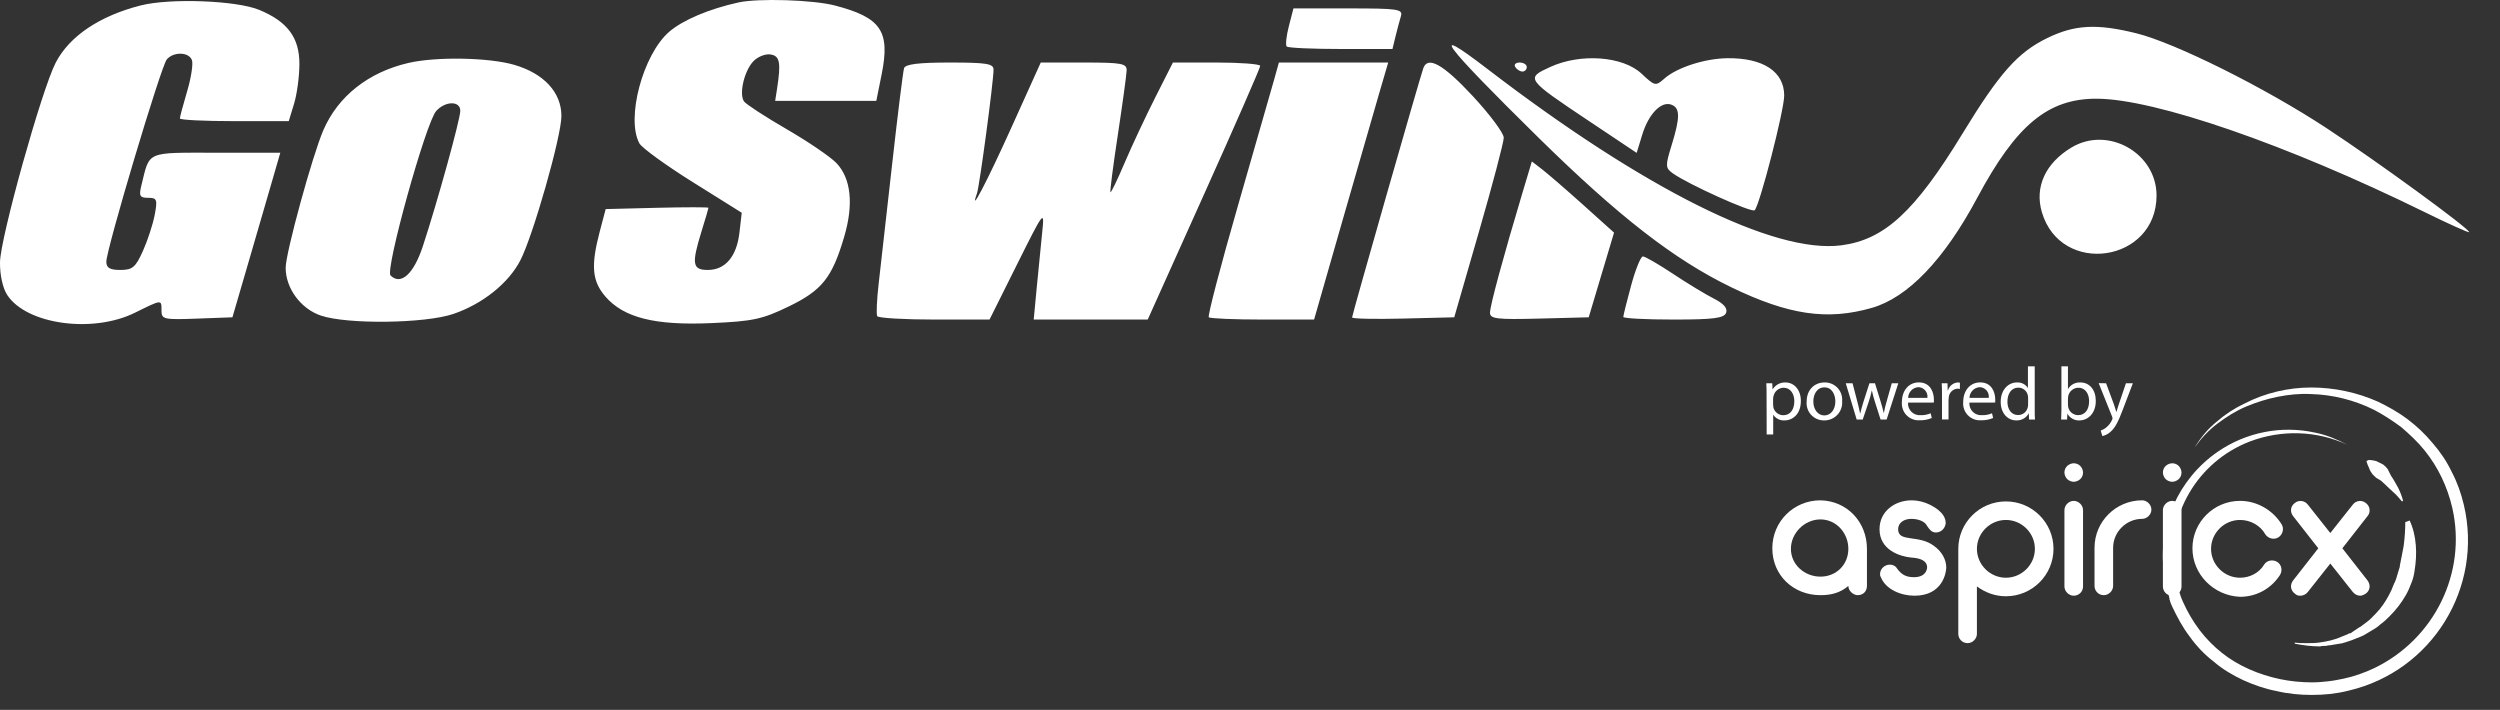 <svg width="162" height="46" viewBox="0 0 162 46" fill="none" xmlns="http://www.w3.org/2000/svg">
<rect x="0" y="0" width="162" height="46" fill="#333333" stroke="none"/>
<path fill-rule="evenodd" clip-rule="evenodd" d="M9.124 0.351C6.457 1.028 4.503 2.341 3.611 4.057C2.706 5.798 0.022 15.411 0 16.99C-0.011 17.832 0.18 18.683 0.48 19.133C1.746 21.028 6.003 21.614 8.733 20.269C10.519 19.389 10.465 19.393 10.465 20.135C10.465 20.691 10.619 20.726 12.763 20.646L15.061 20.561L16.042 17.201C16.581 15.352 17.279 12.953 17.593 11.868L18.164 9.896H14.009C9.405 9.896 9.718 9.759 9.162 12.014C8.993 12.7 9.057 12.818 9.598 12.818C10.17 12.818 10.213 12.927 10.027 13.913C9.914 14.516 9.572 15.568 9.266 16.251C8.787 17.322 8.586 17.493 7.8 17.493C7.118 17.493 6.89 17.359 6.89 16.96C6.89 16.15 10.432 4.296 10.806 3.854C11.242 3.339 12.229 3.361 12.436 3.89C12.527 4.122 12.389 5.03 12.129 5.907C11.869 6.784 11.656 7.58 11.656 7.676C11.656 7.772 13.244 7.85 15.184 7.85H18.711L19.056 6.721C19.246 6.099 19.401 4.935 19.401 4.133C19.401 2.434 18.626 1.395 16.795 0.639C15.322 0.03 11.024 -0.131 9.124 0.351ZM47.849 0.16C45.958 0.575 44.246 1.299 43.368 2.056C41.662 3.526 40.552 7.677 41.434 9.292C41.592 9.582 43.149 10.712 44.893 11.802L48.065 13.786L47.917 15.067C47.739 16.621 47.002 17.493 45.866 17.493C44.866 17.493 44.804 17.11 45.462 14.982C45.706 14.194 45.907 13.511 45.909 13.465C45.911 13.42 44.413 13.42 42.58 13.465L39.248 13.548L38.862 15.009C38.281 17.213 38.365 18.208 39.219 19.203C40.407 20.587 42.426 21.098 46.084 20.938C48.78 20.82 49.389 20.691 51.089 19.869C53.269 18.817 53.923 17.997 54.707 15.332C55.324 13.235 55.147 11.561 54.203 10.569C53.821 10.167 52.369 9.178 50.976 8.371C49.584 7.564 48.34 6.755 48.213 6.573C47.88 6.098 48.217 4.621 48.804 3.985C49.079 3.686 49.58 3.48 49.917 3.527C50.538 3.614 50.62 4.047 50.345 5.805L50.231 6.535H53.508H56.785L57.13 4.822C57.694 2.019 57.099 1.139 54.111 0.359C52.694 -0.012 49.141 -0.124 47.849 0.16ZM83.517 1.7C83.352 2.335 83.291 2.927 83.381 3.015C83.471 3.103 85.049 3.175 86.888 3.175H90.232L90.427 2.371C90.535 1.93 90.692 1.338 90.777 1.057C90.919 0.59 90.623 0.545 87.374 0.545H83.815L83.517 1.7ZM132.654 2.47C130.742 3.405 129.559 4.74 127.164 8.667C124.082 13.718 122.112 15.533 119.316 15.897C114.974 16.462 106.546 12.261 96.371 4.458C92.494 1.485 93.46 2.784 99.671 8.897C104.879 14.022 108.504 16.836 112.19 18.616C115.913 20.414 118.408 20.779 121.296 19.95C123.633 19.28 125.984 16.824 128.127 12.814C130.651 8.093 132.711 6.385 135.872 6.396C139.643 6.408 148.221 9.374 157.096 13.734C158.693 14.518 160 15.107 160 15.043C160 14.804 154.081 10.486 150.766 8.307C146.759 5.674 140.942 2.774 138.416 2.152C135.857 1.521 134.435 1.6 132.654 2.47ZM26.471 4.077C23.875 4.678 21.907 6.231 20.953 8.435C20.243 10.074 18.513 16.388 18.511 17.347C18.509 18.679 19.484 20.005 20.793 20.45C22.507 21.031 27.559 20.967 29.39 20.339C31.273 19.694 32.947 18.356 33.713 16.881C34.54 15.293 36.38 8.831 36.38 7.519C36.38 5.99 35.25 4.763 33.325 4.202C31.68 3.723 28.273 3.661 26.471 4.077ZM100.463 4.336C98.845 5.075 98.868 5.107 102.971 7.847L106.056 9.907L106.414 8.737C106.827 7.383 107.649 6.535 108.307 6.783C108.878 6.998 108.88 7.603 108.316 9.426C107.908 10.745 107.914 10.885 108.394 11.229C109.38 11.937 113.518 13.804 113.701 13.624C114.03 13.302 115.615 7.146 115.616 6.191C115.616 4.645 114.256 3.749 111.948 3.772C110.476 3.787 108.661 4.373 107.846 5.097C107.287 5.593 107.232 5.581 106.371 4.772C105.166 3.64 102.428 3.437 100.463 4.336ZM58.584 4.417C58.519 4.618 58.171 7.412 57.812 10.626C57.452 13.84 57.059 17.325 56.939 18.369C56.818 19.414 56.775 20.367 56.844 20.488C56.913 20.608 58.578 20.707 60.546 20.707H64.122L65.907 17.128C67.647 13.64 67.688 13.585 67.539 15.009C67.454 15.813 67.295 17.424 67.185 18.588L66.985 20.707H70.679H74.373L78.019 12.598C80.025 8.139 81.664 4.391 81.662 4.271C81.66 4.15 80.386 4.052 78.831 4.052H76.005L74.86 6.316C74.231 7.562 73.337 9.47 72.874 10.556C72.412 11.643 71.999 12.498 71.957 12.456C71.915 12.414 72.131 10.736 72.437 8.727C72.742 6.718 72.998 4.844 73.006 4.563C73.018 4.112 72.693 4.052 70.23 4.052H67.441L65.561 8.215C63.952 11.78 62.778 14.027 63.309 12.525C63.475 12.056 64.381 5.284 64.381 4.513C64.381 4.125 63.931 4.052 61.542 4.052C59.532 4.052 58.668 4.158 58.584 4.417ZM82.567 5.147C82.399 5.75 81.342 9.431 80.219 13.326C79.096 17.222 78.246 20.477 78.329 20.558C78.412 20.64 79.982 20.707 81.817 20.707H85.153L86.976 14.352C87.978 10.856 89.059 7.109 89.378 6.024L89.956 4.052H86.414H82.872L82.567 5.147ZM92.231 4.417C92.005 5.045 87.615 20.405 87.615 20.57C87.615 20.656 89.105 20.689 90.925 20.643L94.235 20.561L95.838 15.009C96.719 11.956 97.442 9.217 97.443 8.923C97.444 8.629 96.54 7.415 95.435 6.226C93.525 4.171 92.523 3.605 92.231 4.417ZM98.19 4.344C98.291 4.505 98.5 4.636 98.654 4.636C98.809 4.636 98.935 4.505 98.935 4.344C98.935 4.183 98.726 4.052 98.47 4.052C98.215 4.052 98.089 4.183 98.19 4.344ZM29.827 7.179C29.827 7.725 28.351 13.065 27.404 15.945C26.809 17.757 25.979 18.51 25.306 17.851C24.944 17.495 27.599 7.931 28.266 7.193C28.861 6.534 29.827 6.526 29.827 7.179ZM134.233 9.557C132.545 10.57 131.835 12.114 132.311 13.741C133.532 17.916 139.744 17.019 139.744 12.668C139.744 9.915 136.598 8.139 134.233 9.557ZM98.67 12.443C97.411 16.644 96.552 19.817 96.552 20.263C96.552 20.663 96.991 20.715 99.75 20.644L102.948 20.561L103.769 17.817L104.59 15.074L102.616 13.299C101.53 12.323 100.332 11.286 99.953 10.993L99.264 10.461L98.67 12.443ZM105.699 18.49C105.419 19.521 105.19 20.442 105.19 20.536C105.19 20.63 106.65 20.707 108.435 20.707C111.037 20.707 111.713 20.62 111.851 20.271C111.963 19.983 111.697 19.672 111.063 19.352C110.536 19.087 109.342 18.362 108.409 17.742C107.476 17.123 106.599 16.616 106.46 16.616C106.322 16.616 105.979 17.459 105.699 18.49Z" fill="white"/>
<g clip-path="url(#clip0_908_2726)">
<path d="M156.146 33.728C156.606 34.717 156.642 35.918 156.465 36.977C156.429 37.26 156.358 37.543 156.252 37.79C156.146 38.072 156.039 38.32 155.897 38.567C155.614 39.062 155.259 39.521 154.869 39.909C154.657 40.121 154.479 40.298 154.231 40.474C154.125 40.58 154.019 40.651 153.912 40.721C153.841 40.757 153.806 40.792 153.735 40.828C153.664 40.863 153.629 40.898 153.558 40.934L153.381 41.039C153.31 41.075 153.274 41.11 153.203 41.145C153.097 41.216 152.955 41.251 152.813 41.322C152.742 41.357 152.672 41.357 152.636 41.393C152.565 41.428 152.494 41.428 152.459 41.463L152.246 41.534L152.033 41.605L151.927 41.64C151.892 41.64 151.856 41.64 151.821 41.675L151.608 41.711C151.537 41.711 151.466 41.746 151.395 41.746C151.324 41.746 151.254 41.781 151.183 41.781L150.97 41.816C150.899 41.816 150.828 41.816 150.757 41.852C150.615 41.852 150.474 41.852 150.332 41.887C149.8 41.887 149.233 41.816 148.701 41.711V41.64C148.949 41.675 149.233 41.675 149.481 41.675C149.729 41.675 150.013 41.675 150.261 41.64C150.793 41.569 151.289 41.463 151.75 41.251L151.927 41.181L152.104 41.11C152.175 41.075 152.211 41.039 152.282 41.039C152.352 41.039 152.388 40.969 152.459 40.934C152.565 40.863 152.672 40.792 152.778 40.721C152.813 40.686 152.884 40.651 152.955 40.616L153.097 40.51C153.132 40.474 153.203 40.439 153.239 40.404C153.274 40.368 153.345 40.333 153.381 40.298C153.487 40.227 153.593 40.121 153.664 40.05C153.841 39.874 154.019 39.697 154.196 39.485C154.515 39.097 154.763 38.673 154.976 38.214C155.011 38.143 155.011 38.108 155.047 38.037C155.082 37.967 155.082 37.931 155.118 37.861C155.118 37.825 155.153 37.79 155.153 37.79L155.188 37.719C155.224 37.649 155.224 37.613 155.259 37.543C155.33 37.295 155.401 37.084 155.472 36.836L155.508 36.73V36.695V36.66L155.543 36.483L155.578 36.306C155.578 36.236 155.614 36.165 155.614 36.13C155.649 35.883 155.72 35.635 155.756 35.388C155.827 34.858 155.862 34.328 155.862 33.834L156.146 33.728Z" fill="white"/>
<path d="M153.486 29.807C153.663 29.807 153.84 29.842 153.982 29.878C154.053 29.913 154.124 29.948 154.195 29.984C154.265 30.019 154.336 30.054 154.407 30.09C154.478 30.125 154.514 30.196 154.584 30.231C154.62 30.302 154.691 30.337 154.726 30.408C154.762 30.478 154.797 30.549 154.833 30.619C154.868 30.69 154.904 30.761 154.939 30.831C155.116 31.079 155.258 31.361 155.4 31.608C155.542 31.891 155.648 32.174 155.719 32.456L155.648 32.492C155.471 32.28 155.258 32.032 155.045 31.856C154.833 31.644 154.62 31.467 154.407 31.255C154.301 31.149 154.195 31.079 154.053 31.008C153.982 30.973 153.946 30.937 153.876 30.867C153.84 30.831 153.769 30.761 153.734 30.726C153.663 30.619 153.556 30.478 153.521 30.337C153.45 30.196 153.379 30.019 153.344 29.878L153.486 29.807Z" fill="white"/>
<path d="M152.104 28.819C150.118 27.9 147.85 27.83 145.794 28.607C142.39 29.913 140.334 33.41 140.902 37.048C140.937 37.401 141.043 37.719 141.114 38.073L141.291 38.567V38.602L141.327 38.673C141.327 38.708 141.362 38.744 141.362 38.779C141.398 38.85 141.433 38.956 141.469 39.026C141.752 39.662 142.107 40.263 142.532 40.828C142.958 41.393 143.454 41.887 143.986 42.311C144.517 42.735 145.12 43.088 145.758 43.371C146.396 43.653 147.07 43.865 147.743 44.007C148.417 44.148 149.126 44.218 149.835 44.218C150.189 44.218 150.544 44.183 150.863 44.148C151.217 44.112 151.536 44.042 151.891 43.971C152.564 43.83 153.238 43.583 153.841 43.3C157.74 41.428 159.867 37.119 158.91 32.916C158.591 31.538 157.988 30.267 157.102 29.172C156.677 28.642 156.145 28.147 155.613 27.688C155.046 27.264 154.443 26.876 153.841 26.558C152.564 25.922 151.146 25.569 149.728 25.534C149.019 25.498 148.311 25.569 147.602 25.71C146.893 25.852 146.219 26.064 145.545 26.346C144.872 26.629 144.269 27.017 143.702 27.441C143.135 27.865 142.639 28.395 142.213 28.995C142.603 28.359 143.064 27.794 143.631 27.335C144.198 26.841 144.801 26.452 145.475 26.134C146.786 25.463 148.275 25.11 149.764 25.11C151.253 25.11 152.742 25.428 154.089 26.028C154.762 26.346 155.436 26.735 156.003 27.159C156.606 27.618 157.137 28.112 157.634 28.713C158.13 29.278 158.555 29.913 158.875 30.585C159.229 31.256 159.477 31.962 159.654 32.704C160.931 38.073 157.598 43.477 152.21 44.748C152.175 44.748 152.104 44.783 152.068 44.783C151.324 44.96 150.579 45.031 149.799 45.031C149.055 45.031 148.275 44.96 147.531 44.783C146.786 44.642 146.077 44.395 145.368 44.077C144.695 43.759 144.021 43.371 143.454 42.876C142.851 42.417 142.32 41.852 141.894 41.252C141.433 40.651 141.079 39.98 140.76 39.309C140.724 39.238 140.689 39.132 140.653 39.062C140.653 39.026 140.618 38.991 140.618 38.92L140.582 38.85V38.814V38.779L140.441 38.214C140.334 37.861 140.263 37.472 140.228 37.119C139.803 34.081 141.15 31.044 143.702 29.278C145.545 28.006 147.85 27.547 150.048 28.041C150.757 28.183 151.43 28.465 152.104 28.819Z" fill="white"/>
<path d="M120.978 35.565V37.967C120.978 38.32 120.73 38.567 120.376 38.567C120.128 38.567 119.773 38.32 119.773 37.967C119.241 38.426 118.639 38.567 117.965 38.567C116.228 38.567 114.846 37.296 114.846 35.53C114.846 33.799 116.228 32.421 117.965 32.421C119.702 32.457 120.978 33.834 120.978 35.565ZM119.773 35.565C119.773 34.541 118.993 33.658 117.965 33.658C116.937 33.658 116.051 34.541 116.051 35.565C116.051 36.589 116.937 37.366 117.965 37.366C118.993 37.366 119.773 36.589 119.773 35.565Z" fill="white"/>
<path d="M126.118 36.766C126.118 37.119 125.87 38.602 124.062 38.602C123.211 38.602 122.183 38.214 121.864 37.366C121.828 37.331 121.828 37.26 121.828 37.19C121.828 36.872 122.112 36.589 122.467 36.589C122.644 36.589 122.821 36.66 122.927 36.837C123.211 37.225 123.495 37.402 124.026 37.402C124.806 37.402 124.877 36.872 124.877 36.766C124.877 36.342 124.452 36.165 123.849 36.13C123.105 36.059 121.793 35.636 121.793 34.293C121.793 33.128 122.786 32.421 123.884 32.421C124.274 32.421 124.7 32.527 125.054 32.704C125.161 32.775 126.082 33.163 126.082 33.905C126.047 34.223 125.799 34.505 125.444 34.505C125.161 34.505 125.019 34.293 124.877 34.081C124.7 33.728 124.204 33.622 123.849 33.622C123.388 33.622 122.998 33.87 122.998 34.293C122.998 35.176 124.345 34.611 125.338 35.388C125.834 35.742 126.118 36.271 126.118 36.766Z" fill="white"/>
<path d="M128.104 38.002V41.075C128.104 41.392 127.82 41.675 127.501 41.675C127.147 41.675 126.898 41.392 126.898 41.075V35.565C126.898 33.869 128.281 32.492 129.983 32.492C131.684 32.492 133.067 33.869 133.067 35.565C133.067 37.26 131.684 38.638 129.983 38.638C129.274 38.638 128.635 38.39 128.104 38.002ZM128.104 35.565C128.104 36.589 128.955 37.437 129.983 37.437C131.011 37.437 131.861 36.589 131.861 35.565C131.861 34.54 131.011 33.693 129.983 33.693C128.955 33.693 128.104 34.54 128.104 35.565Z" fill="white"/>
<path d="M133.953 31.044C133.846 30.938 133.775 30.761 133.775 30.62C133.775 30.443 133.846 30.302 133.953 30.196C134.059 30.09 134.236 30.02 134.378 30.02C134.555 30.02 134.697 30.09 134.803 30.196C134.91 30.302 134.981 30.479 134.981 30.62C134.981 30.797 134.91 30.938 134.803 31.044C134.697 31.15 134.52 31.22 134.378 31.22C134.236 31.22 134.059 31.15 133.953 31.044ZM133.775 38.002V33.057C133.775 32.739 134.059 32.457 134.378 32.457C134.697 32.457 134.981 32.739 134.981 33.057V38.002C134.981 38.355 134.697 38.602 134.378 38.602C134.059 38.602 133.775 38.32 133.775 38.002Z" fill="white"/>
<path d="M139.411 33.022C139.411 33.34 139.128 33.622 138.809 33.622C137.781 33.622 136.93 34.47 136.93 35.494V37.967C136.93 38.285 136.646 38.567 136.327 38.567C135.973 38.567 135.725 38.285 135.725 37.967V35.494C135.725 33.799 137.107 32.421 138.809 32.421C139.128 32.421 139.411 32.704 139.411 33.022Z" fill="white"/>
<path d="M140.333 31.044C140.227 30.938 140.156 30.761 140.156 30.62C140.156 30.443 140.227 30.302 140.333 30.196C140.44 30.09 140.617 30.02 140.759 30.02C140.936 30.02 141.078 30.09 141.184 30.196C141.291 30.302 141.362 30.479 141.362 30.62C141.362 30.797 141.291 30.938 141.184 31.044C141.078 31.15 140.901 31.22 140.759 31.22C140.617 31.22 140.44 31.15 140.333 31.044ZM140.156 38.002V33.057C140.156 32.739 140.44 32.457 140.759 32.457C141.078 32.457 141.362 32.739 141.362 33.057V38.002C141.362 38.355 141.078 38.602 140.759 38.602C140.404 38.602 140.156 38.32 140.156 38.002Z" fill="white"/>
<path d="M142.07 35.529C142.07 33.834 143.453 32.456 145.154 32.456C146.253 32.456 147.281 33.057 147.849 33.975C148.026 34.258 147.92 34.646 147.636 34.823C147.352 35 146.962 34.894 146.785 34.611C146.466 34.046 145.828 33.693 145.154 33.693C144.126 33.693 143.276 34.541 143.276 35.565C143.276 36.589 144.126 37.437 145.154 37.437C145.793 37.437 146.395 37.119 146.714 36.589C146.891 36.306 147.281 36.236 147.565 36.413C147.849 36.589 147.92 36.978 147.742 37.26C147.175 38.143 146.218 38.673 145.154 38.673C143.453 38.602 142.07 37.225 142.07 35.529Z" fill="white"/>
<path d="M153.415 37.613C153.628 37.896 153.592 38.249 153.309 38.461C153.202 38.532 153.06 38.602 152.954 38.602C152.777 38.602 152.6 38.532 152.458 38.355L151.004 36.518L149.551 38.355C149.445 38.496 149.267 38.602 149.055 38.602C148.913 38.602 148.806 38.567 148.7 38.461C148.417 38.249 148.381 37.896 148.594 37.613L150.224 35.529L148.594 33.445C148.381 33.163 148.417 32.81 148.7 32.598C148.948 32.386 149.338 32.421 149.551 32.704L151.004 34.54L152.458 32.704C152.67 32.421 153.06 32.386 153.309 32.598C153.592 32.81 153.628 33.198 153.415 33.445L151.784 35.529L153.415 37.613Z" fill="white"/>
</g>
<path d="M114.474 25.605C114.474 25.304 114.474 25.062 114.455 24.837H114.843L114.862 25.241C114.947 25.096 115.069 24.977 115.216 24.897C115.363 24.816 115.53 24.777 115.697 24.783C116.267 24.783 116.696 25.266 116.696 25.979C116.696 26.825 116.18 27.243 115.627 27.243C115.484 27.25 115.342 27.22 115.215 27.154C115.088 27.089 114.98 26.992 114.903 26.872V26.872V28.152H114.48L114.474 25.605ZM114.897 26.231C114.899 26.29 114.905 26.348 114.916 26.405C114.952 26.548 115.035 26.676 115.151 26.767C115.268 26.858 115.411 26.907 115.559 26.907C116.009 26.907 116.272 26.538 116.272 25.998C116.272 25.526 116.026 25.125 115.573 25.125C115.422 25.129 115.276 25.183 115.159 25.279C115.042 25.374 114.961 25.506 114.927 25.654C114.909 25.71 114.899 25.768 114.897 25.827V26.231Z" fill="white"/>
<path d="M119.37 25.992C119.384 26.153 119.364 26.315 119.311 26.468C119.258 26.621 119.173 26.761 119.063 26.878C118.953 26.996 118.818 27.09 118.67 27.152C118.521 27.215 118.36 27.246 118.199 27.243C118.043 27.245 117.888 27.214 117.745 27.153C117.602 27.092 117.473 27.002 117.367 26.887C117.26 26.774 117.179 26.639 117.128 26.492C117.077 26.344 117.057 26.188 117.07 26.033C117.07 25.244 117.586 24.782 118.237 24.782C118.393 24.779 118.548 24.809 118.692 24.87C118.836 24.93 118.966 25.021 119.073 25.135C119.18 25.249 119.262 25.384 119.313 25.532C119.364 25.68 119.384 25.837 119.37 25.992V25.992ZM117.504 26.017C117.504 26.532 117.8 26.92 118.218 26.92C118.635 26.92 118.931 26.538 118.931 26.009C118.931 25.61 118.733 25.102 118.228 25.102C117.724 25.102 117.504 25.569 117.504 26.017Z" fill="white"/>
<path d="M120.045 24.836L120.357 26.032C120.425 26.303 120.487 26.537 120.53 26.778H120.547C120.598 26.542 120.677 26.29 120.753 26.035L121.138 24.836H121.499L121.862 26.011C121.949 26.282 122.017 26.553 122.071 26.778C122.118 26.521 122.179 26.267 122.253 26.016L122.587 24.836H123.01L122.253 27.188H121.862L121.504 26.065C121.42 25.811 121.351 25.553 121.295 25.292V25.292C121.24 25.555 121.169 25.815 121.081 26.07L120.704 27.188H120.313L119.605 24.836H120.045Z" fill="white"/>
<path d="M123.642 26.089C123.633 26.198 123.648 26.308 123.685 26.411C123.723 26.514 123.783 26.607 123.86 26.684C123.938 26.762 124.031 26.822 124.134 26.859C124.237 26.897 124.347 26.912 124.456 26.903C124.679 26.91 124.901 26.868 125.107 26.781L125.18 27.087C124.933 27.191 124.667 27.241 124.399 27.234C124.242 27.245 124.084 27.221 123.937 27.165C123.79 27.109 123.656 27.021 123.546 26.909C123.436 26.796 123.352 26.66 123.3 26.512C123.248 26.363 123.228 26.205 123.243 26.048C123.243 25.338 123.661 24.779 124.345 24.779C125.112 24.779 125.316 25.454 125.316 25.888C125.32 25.954 125.32 26.02 125.316 26.086L123.642 26.089ZM124.895 25.782C124.908 25.697 124.902 25.61 124.878 25.527C124.854 25.444 124.812 25.367 124.756 25.302C124.7 25.236 124.631 25.183 124.553 25.146C124.475 25.109 124.39 25.09 124.304 25.088C124.127 25.101 123.962 25.179 123.841 25.308C123.719 25.436 123.65 25.606 123.647 25.782H124.895Z" fill="white"/>
<path d="M125.841 25.569C125.841 25.298 125.841 25.053 125.822 24.837H126.197L126.21 25.298H126.229C126.27 25.154 126.355 25.027 126.473 24.934C126.59 24.842 126.734 24.788 126.883 24.782C126.923 24.782 126.963 24.787 127.002 24.799V25.2C126.955 25.191 126.907 25.186 126.858 25.186C126.713 25.192 126.575 25.25 126.469 25.349C126.363 25.449 126.297 25.584 126.283 25.729C126.272 25.795 126.266 25.862 126.264 25.93V27.183H125.841V25.569Z" fill="white"/>
<path d="M127.617 26.089C127.608 26.198 127.623 26.308 127.661 26.411C127.699 26.514 127.758 26.607 127.836 26.684C127.913 26.762 128.006 26.822 128.109 26.859C128.212 26.897 128.322 26.912 128.431 26.903C128.654 26.91 128.876 26.868 129.082 26.781L129.155 27.087C128.908 27.191 128.642 27.241 128.374 27.234C128.217 27.245 128.059 27.222 127.911 27.166C127.764 27.11 127.63 27.023 127.52 26.91C127.41 26.797 127.325 26.661 127.273 26.513C127.22 26.364 127.201 26.205 127.216 26.048C127.216 25.338 127.636 24.779 128.32 24.779C129.088 24.779 129.291 25.454 129.291 25.888C129.295 25.954 129.295 26.02 129.291 26.086L127.617 26.089ZM128.871 25.782C128.883 25.697 128.877 25.61 128.853 25.527C128.829 25.444 128.788 25.367 128.732 25.302C128.676 25.236 128.607 25.183 128.529 25.146C128.45 25.109 128.365 25.09 128.279 25.088C128.103 25.101 127.938 25.179 127.816 25.308C127.695 25.436 127.626 25.606 127.623 25.782H128.871Z" fill="white"/>
<path d="M131.85 23.738V26.581C131.85 26.789 131.85 27.028 131.869 27.188H131.484L131.465 26.779C131.387 26.925 131.269 27.047 131.125 27.129C130.981 27.211 130.817 27.25 130.651 27.242C130.084 27.242 129.645 26.76 129.645 26.046C129.645 25.265 130.127 24.782 130.7 24.782C130.839 24.774 130.979 24.803 131.104 24.866C131.229 24.93 131.335 25.025 131.41 25.143V25.143V23.738H131.85ZM131.421 25.794C131.422 25.734 131.415 25.674 131.402 25.615C131.372 25.474 131.294 25.347 131.182 25.256C131.069 25.166 130.928 25.117 130.784 25.119C130.342 25.119 130.081 25.506 130.081 26.027C130.081 26.502 130.315 26.895 130.776 26.895C130.923 26.895 131.065 26.844 131.18 26.752C131.294 26.659 131.372 26.529 131.402 26.385C131.416 26.325 131.422 26.263 131.421 26.201V25.794Z" fill="white"/>
<path d="M133.561 27.188C133.561 27.028 133.58 26.789 133.58 26.581V23.738H134.003V25.216C134.085 25.076 134.204 24.96 134.348 24.884C134.492 24.807 134.654 24.772 134.816 24.782C135.4 24.782 135.812 25.268 135.807 25.984C135.807 26.825 135.264 27.242 134.751 27.242C134.592 27.251 134.433 27.214 134.294 27.135C134.155 27.057 134.041 26.941 133.965 26.8V26.8L133.946 27.188H133.561ZM134.003 26.244C134.003 26.297 134.01 26.35 134.022 26.401C134.057 26.544 134.14 26.671 134.256 26.761C134.372 26.852 134.515 26.901 134.662 26.901C135.109 26.901 135.375 26.537 135.375 25.997C135.375 25.525 135.134 25.124 134.678 25.124C134.527 25.126 134.38 25.179 134.262 25.274C134.143 25.369 134.06 25.5 134.024 25.647C134.012 25.705 134.005 25.764 134.003 25.824V26.244Z" fill="white"/>
<path d="M136.474 24.836L136.99 26.225C137.044 26.382 137.101 26.567 137.142 26.708C137.185 26.567 137.234 26.385 137.293 26.217L137.76 24.836H138.21L137.57 26.513C137.264 27.326 137.055 27.733 136.756 27.985C136.608 28.12 136.428 28.213 136.233 28.257L136.124 27.896C136.262 27.853 136.39 27.782 136.499 27.687C136.654 27.559 136.777 27.396 136.859 27.212C136.877 27.18 136.889 27.145 136.895 27.109C136.89 27.071 136.88 27.034 136.865 26.998L135.994 24.828L136.474 24.836Z" fill="white"/>
<defs>
<clipPath id="clip0_908_2726">
<rect width="47.148" height="20.486" fill="white" transform="translate(113.854 24.792)"/>
</clipPath>
</defs>
</svg>
